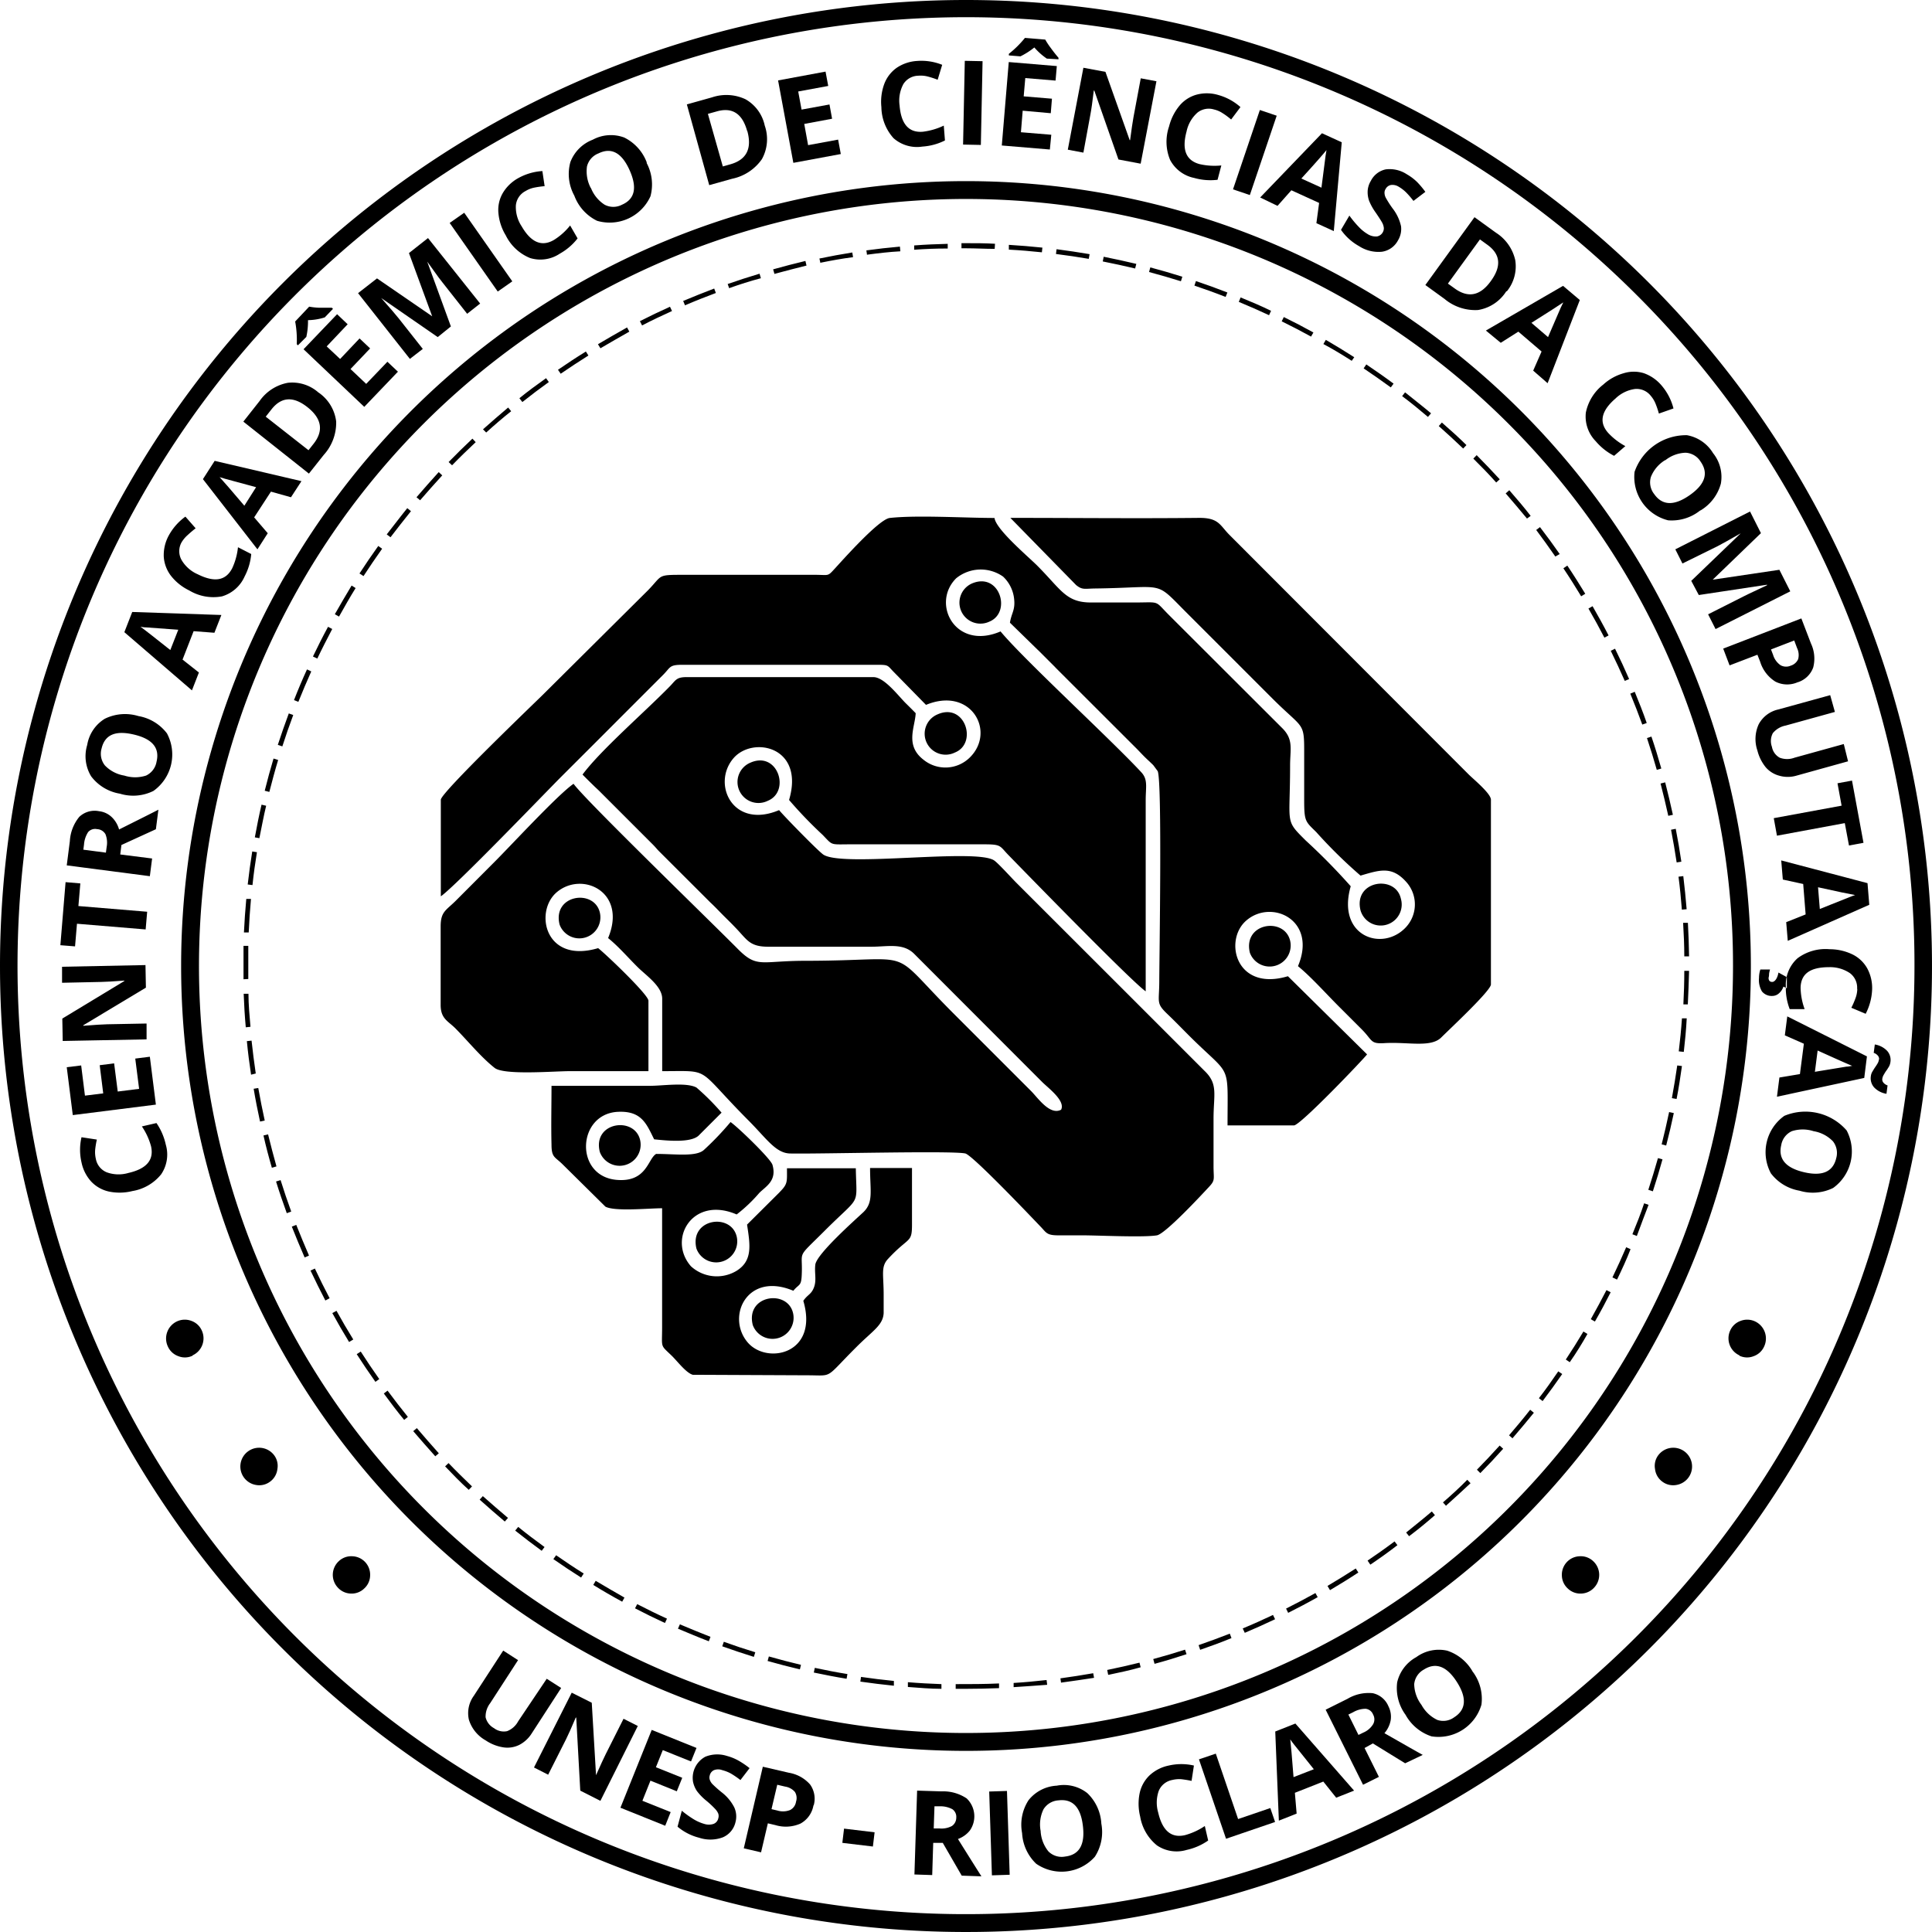 <svg xmlns="http://www.w3.org/2000/svg" viewBox="0 0 230.4 230.4"><defs><style>.a,.b{fill:#000;}.a{fill-rule:evenodd;}</style></defs><path class="a" d="M133.13,74.57c.74.6,1,.43,2.23.41,8.37-.1,7.1-1,10.63,2.57l10.56,10.56c3.78,3.78,3.79,2.65,3.78,6.78,0,1.76,0,3.53,0,5.29,0,2.59.14,2.57,1.43,3.84a57.63,57.63,0,0,0,5.29,5.2c2.32-.68,3.76-1.18,5.5.81a4,4,0,0,1-.11,5.37c-2.78,2.95-8.28,1.07-6.56-4.91a74.34,74.34,0,0,0-5.37-5.46c-2.53-2.52-1.86-1.8-1.86-8.94,0-2,.45-3.12-1-4.52L144.2,78.14c-1.75-1.76-1-1.5-4-1.49h-5.29c-3,0-3.55-1.52-6.41-4.39-1.09-1.09-4.93-4.32-5.1-5.69-3.52,0-9.24-.36-12.49,0-1.29.14-5.6,5-6.52,6s-.67.79-2.34.78l-15.61,0c-3.37,0-2.56,0-4.38,1.86L69.55,87.64c-.78.78-12.18,11.69-12.18,12.53v11.52c1.74-1.2,12.44-12.33,14.2-14.1,2.42-2.42,4.67-4.66,7.08-7.08l5.28-5.28c.84-.86.69-1.15,2.23-1.15h23.28c1.31,0,1.19.07,1.87.78l3.92,4c5.36-2.22,8.36,3.16,5.24,6.26a4.14,4.14,0,0,1-5.54.28c-2.24-1.73-1-3.89-.93-5.55-.45-.46-.78-.79-1.2-1.2-.89-.89-2.55-3.1-3.84-3.1H86.65c-1.23,0-1.28.41-2,1.13-2.93,3-8.24,7.6-10.38,10.49.46.48,1,1,1.45,1.44l.49.46,6.48,6.48c.34.35.39.44.69.75l6.13,6.12c.63.59,1,1,1.56,1.56s.87.85,1.43,1.44c1.43,1.47,1.67,2.3,4,2.28h12.25c1.92,0,3.77-.49,5.11.89l15.23,15.25c.71.71,2.8,2.24,2.25,3.3-1.34.71-2.78-1.43-3.57-2.22l-9.12-9.12c-8.34-8.32-3.94-6.42-17.82-6.42-5.27,0-5.72.91-8-1.37-3.12-3.16-18.34-17.9-19.63-19.74-1.84,1.26-7.42,7.31-9.41,9.3l-4.67,4.68c-1.13,1.12-1.76,1.26-1.77,3v9.39c0,1.65.86,1.9,1.76,2.8,1.48,1.49,3,3.38,4.66,4.7,1.1.91,7.06.4,9,.4h9.36v-8.4c0-.72-5.17-5.64-6-6.27-6.31,1.88-7.62-4.27-5-6.61,3-2.65,8.51-.16,6.19,5.41,1.24,1,2.33,2.28,3.51,3.45,1,1,2.94,2.29,2.94,3.78l0,8.64c6,0,3.9-.55,10.23,5.82,2.24,2.24,3.32,4,5.08,4,3.35.07,19.37-.36,20.85,0,.92.26,8.1,7.82,9,8.76.66.69.7,1,2.08,1,.94,0,1.95,0,2.9,0,1.83,0,7.27.27,8.86,0,1-.18,5.22-4.71,6.22-5.79.74-.79.54-.9.53-2.35,0-1.93,0-3.85,0-5.77,0-2.89.58-4.12-1.07-5.7l-4-4-5.28-5.28L126,110.07c-.6-.6-2.1-2.27-2.63-2.65-2.12-1.5-18.1.85-20.39-.71-.65-.45-4.69-4.59-5.27-5.3-5.54,2.34-8.08-3.16-5.42-6.21,2.32-2.65,8.5-1.36,6.61,5a50.71,50.71,0,0,0,4,4.16c1.19,1.23.88,1.15,3,1.13l16.34,0c2,0,1.78.21,2.81,1.27,1.62,1.66,14.76,15.17,16.38,16.26v-22.8c0-1.57.29-2.44-.52-3.32-3.65-3.94-14-13.43-16.79-16.8-5.39,2.32-8.31-3.32-5.3-6.33a4.63,4.63,0,0,1,5.6-.21A4.26,4.26,0,0,1,125.71,76c.23,1.53-.28,1.84-.47,3.06l3.31,3.23.12.11,1.92,1.92.11.12,9.73,9.72c.56.58.75.8,1.32,1.33l.12.11.25.24s.19.18.23.23.51.69.51.69c.55,1.2.19,22.57.19,25,0,2.62-.43,2.64,1,4,.91.87,1.63,1.62,2.52,2.51,5.13,5.13,4.62,3,4.62,10.74h7.92c.76,0,8.33-7.94,8.72-8.47l-9.44-9.32c-6.2,1.86-7.67-4.25-5-6.61,3-2.66,8.54-.13,6.2,5.41,1.6,1.3,3.51,3.46,5.07,5l2.52,2.52c1.33,1.33,1,1.76,2.69,1.66,2.77-.18,5.55.58,6.81-.68,1-1,5.92-5.58,5.92-6.32V100.17c0-.75-2.13-2.48-2.7-3.06L151.39,68.56c-1.1-1.11-1.24-2-3.53-2-7.51.08-15.05,0-22.57,0Z" transform="translate(-4.8 -4.8)"/><path class="a" d="M83.05,142.41c-1,.56-1.1,3.44-4.77,3.09-5-.49-4.65-7.88.22-8.11,2.82-.13,3.39,1.43,4.31,3.28,1.52.16,4.29.44,5.28-.42l2.76-2.76a28.5,28.5,0,0,0-3-3c-1.21-.64-4-.2-5.56-.2H70.57c0,2.31-.06,4.69,0,7,0,1.55.39,1.45,1.28,2.32L77,148.7c1.13.6,5.15.19,6.76.19v14.17c0,2.56-.26,2.06,1.14,3.41.68.66,1.72,2.06,2.52,2.28l13.62.06c3.24,0,2,.5,5.94-3.42,1.91-1.91,3.12-2.54,3.2-4,0-.64,0-1.51,0-2.18,0-2.43-.36-3.33.52-4.28,2.5-2.7,2.86-1.83,2.86-4.1l0-6.74h-5c0,2.75.42,4.06-.77,5.24-1,.94-5.59,5-5.76,6.28-.12,1,.17,1.81-.15,2.69s-.77.87-1.28,1.63c1.86,6.33-4.28,7.63-6.6,5-2.66-3.05-.13-8.54,5.41-6.2.68-.84.94-.5,1-1.87.15-3.12-.76-1.79,2.81-5.36,4.31-4.3,3.72-2.7,3.64-7.38H98.65c0,1.62.1,1.85-.82,2.79l-.11.12-3.83,3.81c.37,2.43.69,4.3-1.25,5.51a4.56,4.56,0,0,1-5.44-.54c-2.84-3.23.19-8.45,5.45-6.18a18.1,18.1,0,0,0,2.7-2.57c.79-.79,2.12-1.44,1.57-3.35-.22-.74-4.17-4.54-5-5.1a34.93,34.93,0,0,1-3.17,3.32C87.82,142.78,85.34,142.41,83.05,142.41Z" transform="translate(-4.8 -4.8)"/><path class="a" d="M120.67,74.4a2.5,2.5,0,1,0,2.1,4.54C125.5,77.84,124,72.93,120.67,74.4Z" transform="translate(-4.8 -4.8)"/><path class="a" d="M94.27,95.76a2.5,2.5,0,1,0,2.09,4.54C99.11,99.18,97.55,94.29,94.27,95.76Z" transform="translate(-4.8 -4.8)"/><path class="a" d="M116.59,90a2.5,2.5,0,1,0,2.09,4.54C121.43,93.44,119.88,88.52,116.59,90Z" transform="translate(-4.8 -4.8)"/><path class="a" d="M167.05,113.37a2.5,2.5,0,0,0,4.81-1.4C171.22,109.07,166.17,109.8,167.05,113.37Z" transform="translate(-4.8 -4.8)"/><path class="a" d="M87.85,153.69a2.51,2.51,0,0,0,4.81-1.4C92,149.39,87,150.11,87.85,153.69Z" transform="translate(-4.8 -4.8)"/><path class="a" d="M76.33,142.17a2.51,2.51,0,0,0,4.81-1.4C80.49,137.88,75.43,138.59,76.33,142.17Z" transform="translate(-4.8 -4.8)"/><path class="a" d="M153.85,118.41a2.51,2.51,0,0,0,4.81-1.4C158,114.11,153,114.83,153.85,118.41Z" transform="translate(-4.8 -4.8)"/><path class="a" d="M94.57,162.81a2.51,2.51,0,0,0,4.81-1.4C98.73,158.51,93.68,159.23,94.57,162.81Z" transform="translate(-4.8 -4.8)"/><path class="a" d="M71.53,115.05a2.51,2.51,0,0,0,4.81-1.4C75.69,110.76,70.66,111.47,71.53,115.05Z" transform="translate(-4.8 -4.8)"/><path class="b" d="M120,206.2h-1.23v-.56c1.73,0,3.47,0,5.17-.08l0,.56C122.67,206.17,121.33,206.2,120,206.2Zm-2.93,0c-1.32,0-2.65-.12-4-.22l0-.57c1.31.11,2.64.18,4,.23Zm8.61-.13,0-.57c1.31-.08,2.63-.2,3.93-.35l.07.57C128.33,205.81,127,205.93,125.68,206Zm-14.28-.24c-1.32-.13-2.64-.3-4-.49l.08-.56c1.3.19,2.62.35,3.92.48Zm19.94-.32-.08-.56c1.3-.18,2.62-.38,3.91-.61l.1.55C134,205.08,132.65,205.29,131.34,205.46ZM105.76,205c-1.3-.21-2.61-.47-3.91-.74l.12-.56c1.29.28,2.59.53,3.89.74Zm31.19-.49-.11-.56c1.27-.26,2.57-.55,3.85-.87l.14.55C139.54,204,138.23,204.27,137,204.53Zm-36.76-.63c-1.28-.3-2.58-.64-3.85-1l.15-.54c1.27.36,2.56.7,3.83,1Zm42.29-.68-.15-.55c1.27-.34,2.55-.72,3.79-1.12l.18.54C145,202.5,143.76,202.88,142.48,203.22Zm-47.78-.81c-1.26-.39-2.53-.82-3.77-1.26l.19-.54c1.24.45,2.5.87,3.75,1.25Zm53.22-.86-.18-.54c1.23-.42,2.48-.89,3.72-1.37l.2.53C150.43,200.66,149.17,201.12,147.92,201.55Zm-58.59-1c-1.24-.47-2.47-1-3.68-1.5l.23-.52c1.2.52,2.42,1,3.65,1.49Zm63.92-1L153,199c1.21-.5,2.43-1.05,3.61-1.61l.25.51C155.69,198.46,154.47,199,153.25,199.52ZM84.1,198.35c-1.2-.55-2.4-1.14-3.57-1.75l.26-.5c1.16.6,2.36,1.19,3.55,1.73Zm74.32-1.21-.25-.51c1.18-.59,2.35-1.21,3.5-1.85l.27.49C160.79,195.92,159.61,196.54,158.42,197.14ZM79,195.81c-1.16-.63-2.32-1.3-3.45-2l.29-.49c1.13.68,2.28,1.34,3.43,2Zm84.4-1.39-.29-.49c1.12-.66,2.25-1.36,3.37-2.08l.31.48C165.7,193.05,164.55,193.76,163.43,194.42Zm-89.3-1.49c-1.11-.7-2.22-1.44-3.31-2.2l.33-.46c1.08.75,2.18,1.49,3.29,2.18Zm94.11-1.55-.32-.47c1.08-.73,2.17-1.5,3.22-2.29l.34.45C170.42,189.87,169.33,190.64,168.24,191.38Zm-98.81-1.64c-1.07-.78-2.13-1.59-3.16-2.41l.36-.44c1,.82,2.07,1.62,3.14,2.4ZM172.84,188l-.35-.44c1-.81,2.07-1.66,3.06-2.51l.37.44C174.92,186.37,173.88,187.22,172.84,188ZM65,186.25c-1-.84-2-1.72-3-2.61l.38-.42c1,.88,2,1.76,3,2.6Zm112.26-1.86-.38-.42c1-.87,2-1.78,2.9-2.7l.39.41C179.18,182.6,178.2,183.51,177.21,184.39ZM60.7,182.47c-1-.9-1.9-1.84-2.82-2.8l.41-.39c.91.95,1.86,1.88,2.8,2.78Zm120.63-2-.4-.4c.92-.94,1.83-1.9,2.71-2.88l.42.38C183.18,178.56,182.26,179.54,181.33,180.48Zm-124.62-2c-.89-1-1.78-2-2.63-3l.43-.36c.85,1,1.73,2,2.62,3Zm128.48-2.13-.43-.37c.86-1,1.7-2,2.52-3.05l.44.36C186.9,174.28,186.05,175.31,185.19,176.3ZM53,174.13c-.83-1-1.65-2.09-2.43-3.15l.45-.34c.78,1.06,1.6,2.11,2.42,3.13Zm135.77-2.24-.45-.35c.79-1,1.57-2.12,2.31-3.2l.47.32C190.34,169.75,189.56,170.84,188.76,171.89Zm-139.2-2.3c-.76-1.07-1.51-2.18-2.23-3.3l.48-.31c.71,1.11,1.46,2.22,2.21,3.28ZM192,167.25l-.47-.32c.72-1.09,1.43-2.21,2.1-3.34l.48.29C193.48,165,192.77,166.15,192,167.25ZM46.43,164.84c-.7-1.14-1.37-2.3-2-3.45l.5-.27c.63,1.14,1.3,2.29,2,3.42ZM195,162.4l-.49-.28c.64-1.14,1.27-2.31,1.87-3.47l.5.26C196.29,160.08,195.66,161.26,195,162.4Zm-151.4-2.51c-.61-1.18-1.21-2.38-1.77-3.57l.52-.24c.55,1.18,1.15,2.38,1.76,3.54Zm154-2.51-.51-.24c.57-1.18,1.12-2.39,1.64-3.6l.52.23C198.78,155,198.22,156.19,197.65,157.38ZM41.13,154.76c-.53-1.22-1.05-2.46-1.53-3.68l.53-.21c.48,1.22,1,2.45,1.52,3.66ZM200,152.2l-.53-.21c.5-1.22,1-2.46,1.4-3.69l.53.18C200.92,149.73,200.44,151,200,152.2ZM39,149.48c-.45-1.25-.89-2.52-1.28-3.78l.54-.17c.39,1.25.82,2.52,1.27,3.75Zm162.91-2.61-.54-.18c.41-1.24.79-2.52,1.15-3.78l.54.15C202.71,144.33,202.32,145.61,201.91,146.87ZM37.22,144.06c-.37-1.27-.71-2.56-1-3.85l.55-.13c.31,1.28.65,2.56,1,3.82Zm166.28-2.65-.54-.14c.32-1.27.62-2.56.89-3.85l.56.12C204.14,138.83,203.83,140.13,203.5,141.41ZM35.81,138.55c-.28-1.28-.54-2.59-.76-3.91l.55-.09c.23,1.3.49,2.61.77,3.88Zm168.93-2.69-.56-.1c.24-1.28.45-2.6.64-3.9l.56.07C205.19,133.25,205,134.57,204.74,135.86Zm-170-2.9c-.2-1.31-.37-2.64-.5-4l.56-.06c.14,1.31.31,2.63.5,3.92Zm170.83-2.72-.57-.06c.16-1.3.29-2.63.38-3.94l.57,0C205.88,127.6,205.75,128.94,205.6,130.24ZM34.11,127.31c-.12-1.31-.2-2.65-.25-4l.57,0c0,1.31.13,2.64.24,3.94Zm172-2.73-.56,0c.07-1.32.11-2.65.11-4h.57C206.19,121.91,206.15,123.25,206.08,124.58Zm-172.27-3c0-.54,0-1.08,0-1.63,0-.78,0-1.57,0-2.35l.57,0c0,.77,0,1.55,0,2.33,0,.54,0,1.08,0,1.62Zm171.82-2.73c0-1.32-.06-2.65-.14-4l.57,0c.07,1.31.12,2.65.14,4ZM34.46,116l-.57,0c.06-1.32.16-2.66.28-4l.56,0C34.61,113.34,34.52,114.66,34.46,116Zm170.91-2.72c-.1-1.31-.23-2.64-.4-3.93l.57-.07c.16,1.3.29,2.63.4,3.95ZM34.91,110.35l-.57-.07c.15-1.31.33-2.64.54-3.94l.56.09C35.23,107.72,35.05,109,34.91,110.35Zm169.84-2.7c-.2-1.31-.42-2.62-.67-3.9l.56-.11c.25,1.29.48,2.61.67,3.92Zm-169-2.89-.56-.1c.24-1.31.5-2.62.8-3.9l.55.13C36.23,102.16,36,103.46,35.73,104.76Zm168-2.67c-.28-1.28-.59-2.57-.92-3.85l.55-.14c.33,1.28.64,2.58.92,3.87ZM36.92,99.24l-.55-.14c.32-1.28.67-2.57,1.05-3.84l.55.17C37.59,96.68,37.24,98,36.92,99.24Zm165.46-2.63c-.36-1.26-.75-2.54-1.17-3.79l.53-.18c.43,1.26.82,2.54,1.18,3.81ZM38.47,93.81l-.54-.18c.41-1.25.85-2.52,1.31-3.75l.53.19C39.31,91.3,38.87,92.56,38.47,93.81Zm162.18-2.6c-.45-1.24-.93-2.48-1.43-3.69l.53-.22c.5,1.22,1,2.47,1.43,3.72ZM40.38,88.5l-.52-.21c.48-1.23,1-2.46,1.55-3.66l.51.24C41.39,86.06,40.87,87.28,40.38,88.5ZM198.56,86c-.53-1.2-1.09-2.41-1.67-3.59l.51-.25c.59,1.19,1.15,2.4,1.68,3.62ZM42.64,83.34l-.52-.25c.57-1.19,1.17-2.38,1.8-3.54l.5.26C43.8,81,43.2,82.16,42.64,83.34Zm153.49-2.5c-.6-1.16-1.24-2.33-1.9-3.47l.49-.28c.66,1.15,1.31,2.32,1.91,3.49ZM45.23,78.33l-.5-.28c.65-1.15,1.33-2.3,2-3.42l.48.3C46.54,76,45.87,77.19,45.23,78.33Zm148.13-2.42c-.67-1.11-1.38-2.24-2.12-3.34l.47-.32c.75,1.11,1.46,2.25,2.14,3.36ZM48.15,73.5l-.48-.31c.72-1.1,1.47-2.21,2.24-3.28l.46.33C49.61,71.31,48.86,72.41,48.15,73.5Zm142.13-2.33C189.54,70.1,188.75,69,188,68l.45-.34c.81,1.05,1.6,2.13,2.35,3.21ZM51.37,68.87l-.45-.34c.79-1,1.62-2.11,2.45-3.13l.44.36C53,66.78,52.16,67.82,51.37,68.87ZM186.9,66.64c-.82-1-1.68-2-2.54-3l.43-.38c.87,1,1.73,2,2.55,3.06Zm-132-2.18-.43-.36c.85-1,1.75-2,2.65-3l.42.39C56.64,62.48,55.75,63.47,54.9,64.46Zm128.33-2.12c-.89-1-1.8-1.93-2.73-2.85l.4-.41c.93.94,1.86,1.91,2.75,2.88ZM58.71,60.29l-.41-.39c.93-.95,1.88-1.89,2.84-2.79l.39.42C60.58,58.42,59.62,59.35,58.71,60.29Zm120.58-2c-.95-.91-1.93-1.81-2.91-2.68l.37-.42c1,.87,2,1.77,2.93,2.69ZM62.78,56.38,62.4,56c1-.89,2-1.76,3-2.6l.36.44C64.76,54.63,63.75,55.5,62.78,56.38Zm112.31-1.86c-1-.85-2-1.68-3.08-2.48l.35-.45c1,.81,2.08,1.64,3.1,2.5Zm-108-1.78-.35-.45c1-.82,2.1-1.62,3.18-2.39l.33.46C69.19,51.12,68.13,51.92,67.1,52.74ZM170.66,51c-1.06-.77-2.15-1.54-3.24-2.27l.32-.47c1.09.74,2.19,1.5,3.25,2.29Zm-99-1.64-.32-.46c1.09-.75,2.21-1.49,3.33-2.18l.3.48C73.84,47.91,72.73,48.64,71.65,49.38ZM166,47.83c-1.11-.71-2.24-1.4-3.38-2l.29-.5c1.14.66,2.28,1.36,3.39,2.07Zm-89.6-1.5-.29-.48c1.13-.68,2.3-1.33,3.47-2l.27.5C78.7,45,77.54,45.67,76.41,46.33Zm84.75-1.39c-1.14-.63-2.32-1.24-3.5-1.82l.25-.51c1.19.58,2.38,1.2,3.53,1.84ZM81.37,43.61l-.26-.51c1.18-.6,2.39-1.18,3.59-1.72l.24.51C83.74,42.43,82.54,43,81.37,43.61Zm74.77-1.22c-1.19-.56-2.4-1.09-3.61-1.59l.22-.53c1.21.5,2.43,1,3.63,1.6ZM86.49,41.21l-.22-.52c1.22-.52,2.46-1,3.7-1.48l.2.53C88.94,40.2,87.7,40.69,86.49,41.21Zm64.47-1c-1.22-.48-2.47-.93-3.72-1.35l.18-.54c1.26.42,2.52.88,3.75,1.36Zm-59.19-1-.19-.54c1.26-.44,2.53-.85,3.8-1.23l.16.54C94.28,38.31,93,38.72,91.77,39.16Zm53.86-.87c-1.25-.39-2.53-.76-3.8-1.1l.15-.55c1.27.34,2.56.71,3.82,1.11Zm-48.46-.83L97,36.92c1.27-.36,2.57-.69,3.85-1l.13.55C99.72,36.79,98.43,37.11,97.17,37.46Zm43-.69c-1.27-.3-2.57-.59-3.86-.84l.11-.56c1.3.26,2.6.54,3.89.85Zm-37.53-.64-.12-.55c1.3-.27,2.61-.51,3.92-.72l.09.56C105.25,35.63,103.94,35.87,102.66,36.13Zm32-.51c-1.29-.22-2.6-.42-3.91-.58l.07-.57c1.32.17,2.64.37,3.94.59Zm-26.44-.45-.08-.56c1.31-.18,2.64-.33,4-.45l.05.56C110.84,34.84,109.52,35,108.22,35.17Zm20.85-.33c-1.31-.14-2.63-.25-3.94-.32l0-.57c1.32.08,2.66.19,4,.33Zm-15.23-.26,0-.56c1.31-.1,2.65-.16,4-.19l0,.56C116.47,34.43,115.14,34.49,113.84,34.58Zm9.6-.15c-1.14,0-2.29-.07-3.44-.07h-.52V33.8H120c1.15,0,2.32,0,3.46.07Z" transform="translate(-4.8 -4.8)"/><path class="a" d="M120,26.4A93.6,93.6,0,1,1,26.4,120,93.6,93.6,0,0,1,120,26.4Zm64.68,28.92A91.47,91.47,0,1,0,211.47,120,91.15,91.15,0,0,0,184.68,55.32Z" transform="translate(-4.8 -4.8)"/><path class="a" d="M120,4.8A115.2,115.2,0,1,1,4.8,120,115.2,115.2,0,0,1,120,4.8ZM200,40a113.11,113.11,0,1,0,33.11,80A112.75,112.75,0,0,0,200,40Z" transform="translate(-4.8 -4.8)"/><path class="a" d="M16.23,143a2.15,2.15,0,0,0,1.29,1.6,4.13,4.13,0,0,0,2.59.08q3.26-.74,2.7-3.19a7.89,7.89,0,0,0-1.09-2.36l1.74-.4a7.31,7.31,0,0,1,1.11,2.57,4.19,4.19,0,0,1-.55,3.54,5.56,5.56,0,0,1-3.44,2,6.26,6.26,0,0,1-2.78.06,4.11,4.11,0,0,1-2.12-1.19,4.84,4.84,0,0,1-1.16-2.29,6.62,6.62,0,0,1,0-3l1.83.28a10,10,0,0,0-.2,1.2A3.53,3.53,0,0,0,16.23,143Z" transform="translate(-4.8 -4.8)"/><polygon class="a" points="17.87 126.02 18.59 131.73 8.68 132.98 7.96 127.27 9.68 127.06 10.13 130.66 12.31 130.39 11.89 127.03 13.61 126.81 14.04 130.17 16.59 129.85 16.13 126.24 17.87 126.02"/><path class="a" d="M22.15,119.89l.05,2.69-7.47,4.49v.06q2-.16,2.85-.18l4.7-.09,0,1.89-10,.19-.05-2.67,7.4-4.48v-.05c-1.3.1-2.22.15-2.76.16L12.2,122l0-1.91Z" transform="translate(-4.8 -4.8)"/><polygon class="a" points="17.55 108.73 17.37 110.84 9.18 110.16 8.95 112.86 7.2 112.72 7.82 105.2 9.58 105.35 9.35 108.05 17.55 108.73"/><path class="a" d="M17.43,106.48l.09-.68a2.74,2.74,0,0,0-.14-1.51,1.2,1.2,0,0,0-1-.61,1.1,1.1,0,0,0-1.07.35,3.14,3.14,0,0,0-.49,1.47l-.08.63,2.68.35Zm1.71.22,3.8.48-.27,2.11L12.76,108l.37-2.89a5,5,0,0,1,1.12-2.89,2.65,2.65,0,0,1,2.36-.68,2.6,2.6,0,0,1,1.49.68,3.24,3.24,0,0,1,.9,1.5c2.42-1.21,4-2,4.69-2.36l-.3,2.33-4.11,1.88Z" transform="translate(-4.8 -4.8)"/><path class="a" d="M21.28,90.19a5.44,5.44,0,0,1,3.43,2.07,5.33,5.33,0,0,1-1.61,6.86,5.4,5.4,0,0,1-4,.33,5.39,5.39,0,0,1-3.43-2.07,4.62,4.62,0,0,1-.47-3.74,4.53,4.53,0,0,1,2.09-3.12,5.46,5.46,0,0,1,4-.33Zm-1.66,7.1a4.24,4.24,0,0,0,2.6,0,2.24,2.24,0,0,0,1.25-1.66q.59-2.46-2.7-3.23c-2.19-.52-3.47,0-3.86,1.68a2.23,2.23,0,0,0,.4,2A4.11,4.11,0,0,0,19.62,97.29Z" transform="translate(-4.8 -4.8)"/><path class="a" d="M30.37,80.26l-2.48-.19-1.32,3.39L28.52,85l-.83,2.13-8.06-6.94.94-2.41,10.63.36-.83,2.12Zm-4.31-.36-3.82-.28c-.3,0-.53-.05-.69-.08.49.35,1.67,1.28,3.56,2.78Z" transform="translate(-4.8 -4.8)"/><path class="a" d="M26.44,69.5a2.15,2.15,0,0,0,0,2.06,4.14,4.14,0,0,0,1.93,1.72c2,1,3.35.78,4.12-.71a7.9,7.9,0,0,0,.69-2.51l1.58.81a7.07,7.07,0,0,1-.79,2.68,4.26,4.26,0,0,1-2.7,2.37,5.59,5.59,0,0,1-3.91-.71,6.18,6.18,0,0,1-2.17-1.74,4.19,4.19,0,0,1-.86-2.27,4.86,4.86,0,0,1,.58-2.51,6.79,6.79,0,0,1,2-2.28l1.22,1.39c-.33.26-.64.52-.93.79A3.67,3.67,0,0,0,26.44,69.5Z" transform="translate(-4.8 -4.8)"/><path class="a" d="M39.5,64.1l-2.39-.67-2,3.07,1.62,1.89-1.23,1.92L29,61.94l1.4-2.18,10.35,2.42L39.5,64.1Zm-4.16-1.2-3.69-1-.66-.2c.41.44,1.4,1.58,2.95,3.41Z" transform="translate(-4.8 -4.8)"/><path class="a" d="M42.8,51.62a4.91,4.91,0,0,1,2.09,3.44,5.71,5.71,0,0,1-1.49,4l-1.76,2.22-7.82-6.2,1.94-2.46a5.28,5.28,0,0,1,3.37-2.17,4.72,4.72,0,0,1,3.67,1.18Zm-1.32,1.75q-2.52-2-4.29.23l-.7.89,5.1,4,.56-.71C43.42,56.21,43.19,54.73,41.48,53.37Z" transform="translate(-4.8 -4.8)"/><path class="a" d="M52.24,49.14l-4,4.18L41,46.45,45,42.27l1.26,1.2-2.5,2.64,1.6,1.5,2.32-2.45,1.26,1.19L46.6,48.81l1.87,1.77L51,47.94l1.27,1.2Zm-8.71-6.49a6.92,6.92,0,0,1-2,.33,8.59,8.59,0,0,1-.2,2l-1,1-.14-.13A12,12,0,0,0,40,43.14l1.67-1.77a8.37,8.37,0,0,0,1.21.13c.54,0,1,0,1.49,0l.14.13Z" transform="translate(-4.8 -4.8)"/><path class="a" d="M57,45l-6.74-4.66,0,0c1.06,1.2,1.75,2,2.08,2.42l2.88,3.65L53.68,47.6,47.5,39.76,49.76,38l6.58,4.52,0,0-2.77-7.54,2.27-1.79L62.06,41l-1.55,1.22L57.58,38.5c-.13-.18-.29-.38-.47-.61S56.48,37,55.75,36l0,0,2.82,7.73Z" transform="translate(-4.8 -4.8)"/><rect class="b" x="61.1" y="29.88" width="2.12" height="9.99" transform="translate(-13.56 37.18) rotate(-35.02)"/><path class="a" d="M67.48,27.58a2.15,2.15,0,0,0-1.16,1.71,4.16,4.16,0,0,0,.69,2.5c1.11,1.92,2.39,2.47,3.84,1.63a7.57,7.57,0,0,0,1.94-1.73l.89,1.54a7,7,0,0,1-2.12,1.82,4.17,4.17,0,0,1-3.55.52,5.57,5.57,0,0,1-2.9-2.71,6.13,6.13,0,0,1-.87-2.64,4,4,0,0,1,.51-2.38,4.88,4.88,0,0,1,1.84-1.79,6.78,6.78,0,0,1,2.89-.85L69.75,27a11.37,11.37,0,0,0-1.21.17A3.18,3.18,0,0,0,67.48,27.58Z" transform="translate(-4.8 -4.8)"/><path class="a" d="M81.9,24.21a5.44,5.44,0,0,1,.47,4A5.34,5.34,0,0,1,76,31.13a5.44,5.44,0,0,1-2.71-3,5.35,5.35,0,0,1-.47-4,4.6,4.6,0,0,1,2.67-2.67,4.55,4.55,0,0,1,3.75-.26,5.44,5.44,0,0,1,2.7,3Zm-6.63,3a4.17,4.17,0,0,0,1.63,2,2.22,2.22,0,0,0,2.08,0q2.3-1,.9-4.12t-3.7-2a2.24,2.24,0,0,0-1.38,1.56A4.24,4.24,0,0,0,75.27,27.25Z" transform="translate(-4.8 -4.8)"/><path class="a" d="M96,19.78a4.92,4.92,0,0,1-.34,4,5.74,5.74,0,0,1-3.56,2.34l-2.72.76-2.67-9.63,3-.84a5.36,5.36,0,0,1,4,.23A4.74,4.74,0,0,1,96,19.78Zm-2.1.64q-.86-3.11-3.6-2.34l-1.08.3L91,24.65l.88-.25Q94.79,23.59,93.92,20.42Z" transform="translate(-4.8 -4.8)"/><polygon class="a" points="100.27 18.37 94.61 19.42 92.79 9.59 98.45 8.54 98.77 10.25 95.19 10.91 95.59 13.07 98.92 12.46 99.23 14.16 95.91 14.78 96.37 17.31 99.95 16.65 100.27 18.37"/><path class="a" d="M114.3,13.83a2.15,2.15,0,0,0-1.77,1,4.16,4.16,0,0,0-.45,2.55c.18,2.22,1.1,3.27,2.77,3.13a8.05,8.05,0,0,0,2.5-.73l.14,1.77a7,7,0,0,1-2.69.73,4.22,4.22,0,0,1-3.44-1,5.64,5.64,0,0,1-1.45-3.7,6.15,6.15,0,0,1,.34-2.76,4.14,4.14,0,0,1,1.48-1.93,4.85,4.85,0,0,1,2.43-.82,6.65,6.65,0,0,1,3,.46l-.54,1.78a10.46,10.46,0,0,0-1.16-.38A3.38,3.38,0,0,0,114.3,13.83Z" transform="translate(-4.8 -4.8)"/><rect class="b" x="115.83" y="16.01" width="9.99" height="2.12" transform="translate(96.48 132.72) rotate(-88.83)"/><path class="a" d="M130,22.63l-5.73-.48.83-9.95,5.73.48-.15,1.73-3.61-.3-.19,2.18,3.37.28-.14,1.73L126.76,18l-.21,2.57,3.62.3L130,22.63Zm-.36-10.84a7.62,7.62,0,0,1-1.49-1.33,8.9,8.9,0,0,1-1.66,1.06l-1.38-.11v-.19a12.15,12.15,0,0,0,1.92-1.9l2.42.2a8.47,8.47,0,0,0,.66,1c.31.43.62.82.92,1.17l0,.18Z" transform="translate(-4.8 -4.8)"/><path class="a" d="M140.83,24.32l-2.65-.5L135.3,15.6h-.06c-.16,1.33-.29,2.27-.4,2.83L134,23l-1.86-.35L134,12.88l2.63.49,2.89,8.14h.05c.17-1.28.3-2.19.4-2.72l.87-4.65,1.87.35Z" transform="translate(-4.8 -4.8)"/><path class="a" d="M149.59,17.86a2.16,2.16,0,0,0-2,.38,4.15,4.15,0,0,0-1.29,2.25c-.58,2.15-.07,3.44,1.55,3.88a7.94,7.94,0,0,0,2.6.16L150,26.24a7.1,7.1,0,0,1-2.79-.22,4.19,4.19,0,0,1-2.87-2.15,5.63,5.63,0,0,1-.12-4,6.23,6.23,0,0,1,1.26-2.49,4.06,4.06,0,0,1,2.05-1.3,4.76,4.76,0,0,1,2.56.05,6.62,6.62,0,0,1,2.64,1.44l-1.11,1.48c-.31-.26-.63-.51-1-.74A3.11,3.11,0,0,0,149.59,17.86Z" transform="translate(-4.8 -4.8)"/><rect class="b" x="149.46" y="21.93" width="9.99" height="2.12" transform="translate(78.35 157.12) rotate(-71.3)"/><path class="a" d="M161.78,31.46l.33-2.46-3.31-1.51-1.65,1.86-2.07-1,7.37-7.66,2.36,1.08-.95,10.59-2.08-.95Zm.61-4.28c.29-2.24.45-3.51.49-3.8s.08-.52.11-.68c-.37.46-1.36,1.6-3,3.39Z" transform="translate(-4.8 -4.8)"/><path class="a" d="M171.52,33.46a2.58,2.58,0,0,1-1.91,1.36,4.25,4.25,0,0,1-2.74-.67,6.45,6.45,0,0,1-2.15-1.94l1-1.7a12,12,0,0,0,1.17,1.4,4.75,4.75,0,0,0,1,.8A1.82,1.82,0,0,0,169,33a1,1,0,0,0,.83-1,1.72,1.72,0,0,0-.19-.63c-.12-.22-.38-.63-.79-1.23a6.67,6.67,0,0,1-.78-1.4,3.11,3.11,0,0,1-.17-1.17,2.62,2.62,0,0,1,.38-1.2A2.58,2.58,0,0,1,170.05,25a3.73,3.73,0,0,1,2.53.59,6.07,6.07,0,0,1,1.2.9,10.34,10.34,0,0,1,1,1.19l-1.42,1.08a10.1,10.1,0,0,0-.91-1.05,4.44,4.44,0,0,0-.83-.63,1.4,1.4,0,0,0-.94-.22.91.91,0,0,0-.64.48.79.79,0,0,0-.13.48,1.31,1.31,0,0,0,.15.56,12.42,12.42,0,0,0,.82,1.28,5.32,5.32,0,0,1,1,2.12A2.62,2.62,0,0,1,171.52,33.46Z" transform="translate(-4.8 -4.8)"/><path class="a" d="M184.43,39.54a4.92,4.92,0,0,1-3.36,2.23,5.7,5.7,0,0,1-4-1.32l-2.29-1.66,5.86-8.09,2.54,1.84a5.24,5.24,0,0,1,2.32,3.28,4.72,4.72,0,0,1-1,3.72Zm-1.82-1.25c1.26-1.74,1.13-3.16-.41-4.28l-.91-.66-3.82,5.27.74.53Q180.69,41,182.61,38.29Z" transform="translate(-4.8 -4.8)"/><path class="a" d="M187.64,49l1-2.28-2.77-2.37-2.1,1.33L182,44.22l9.2-5.33,2,1.69-3.84,9.92L187.64,49Zm1.77-4,1.52-3.52c.12-.26.22-.47.3-.62-.5.34-1.76,1.16-3.8,2.44Z" transform="translate(-4.8 -4.8)"/><path class="a" d="M201.66,52a2.14,2.14,0,0,0-1.89-.81,4.16,4.16,0,0,0-2.32,1.14c-1.68,1.45-2,2.81-.88,4.08A7.82,7.82,0,0,0,198.63,58l-1.34,1.16a7.13,7.13,0,0,1-2.19-1.74A4.21,4.21,0,0,1,193.92,54,5.64,5.64,0,0,1,196,50.66a6,6,0,0,1,2.43-1.35,4.07,4.07,0,0,1,2.42,0A4.92,4.92,0,0,1,203,50.83a6.75,6.75,0,0,1,1.37,2.68l-1.74.61a10.52,10.52,0,0,0-.39-1.16A3.33,3.33,0,0,0,201.66,52Z" transform="translate(-4.8 -4.8)"/><path class="a" d="M207.56,65.67a5.42,5.42,0,0,1-3.83,1.18,5.33,5.33,0,0,1-4-5.78,6.5,6.5,0,0,1,6.25-4.37,4.57,4.57,0,0,1,3.11,2.14,4.52,4.52,0,0,1,.93,3.64,5.37,5.37,0,0,1-2.42,3.19Zm-4.18-6a4.13,4.13,0,0,0-1.7,2,2.24,2.24,0,0,0,.39,2.05q1.45,2.07,4.22.14t1.32-4a2.23,2.23,0,0,0-1.8-1.07A4.1,4.1,0,0,0,203.38,59.7Z" transform="translate(-4.8 -4.8)"/><path class="a" d="M206.49,74.07l5.91-5.68,0,0c-1.38.79-2.31,1.31-2.78,1.55L205.44,72l-.85-1.69,8.91-4.51,1.3,2.58-5.75,5.55,0,0L217,72.75l1.3,2.57-8.91,4.5-.89-1.76,4.22-2.13.69-.34,2.12-1,0-.06-8.14,1.23Z" transform="translate(-4.8 -4.8)"/><path class="a" d="M216,82.25l.25.65a2.29,2.29,0,0,0,.89,1.23,1.36,1.36,0,0,0,1.22.05,1.41,1.41,0,0,0,.88-.78,1.9,1.9,0,0,0-.13-1.31l-.34-.91L216,82.25Zm3.2,3.9a3.1,3.1,0,0,1-2.67-.06,4.27,4.27,0,0,1-1.82-2.37l-.33-.84-3.32,1.27-.76-2,9.32-3.6,1.15,3a4.21,4.21,0,0,1,.26,2.86A2.87,2.87,0,0,1,219.23,86.15Z" transform="translate(-4.8 -4.8)"/><path class="a" d="M225.19,95.59,219,97.31a3.69,3.69,0,0,1-2,0,3.23,3.23,0,0,1-1.62-1,5.15,5.15,0,0,1-1-2,4.23,4.23,0,0,1,.16-3.15,3.51,3.51,0,0,1,2.32-1.75l6.2-1.71.56,2-5.89,1.63a2.6,2.6,0,0,0-1.51.9,2,2,0,0,0-.11,1.63,1.85,1.85,0,0,0,.93,1.3,2.5,2.5,0,0,0,1.76,0l5.88-1.63Z" transform="translate(-4.8 -4.8)"/><polygon class="a" points="211.91 99.66 211.53 97.57 219.62 96.08 219.13 93.41 220.86 93.09 222.23 100.51 220.5 100.83 220 98.16 211.91 99.66"/><path class="a" d="M217.82,114.77l2.31-.92-.29-3.63-2.43-.53-.19-2.28,10.29,2.71.21,2.58L218,117l-.19-2.27Zm4-1.57,3.56-1.42c.27-.11.49-.19.65-.24-.59-.1-2.07-.41-4.42-.93Z" transform="translate(-4.8 -4.8)"/><path class="a" d="M226.27,122.72a2.16,2.16,0,0,0-.86-1.87,4.23,4.23,0,0,0-2.49-.71c-2.22,0-3.35.77-3.39,2.44a7.8,7.8,0,0,0,.48,2.56l-1.78,0a6.94,6.94,0,0,1-.46-2.75,4.22,4.22,0,0,1,1.39-3.31A5.58,5.58,0,0,1,223,118a6.26,6.26,0,0,1,2.72.62,4.06,4.06,0,0,1,1.76,1.67,4.92,4.92,0,0,1,.58,2.5,6.87,6.87,0,0,1-.77,2.91l-1.71-.72a10,10,0,0,0,.49-1.12,3.37,3.37,0,0,0,.22-1.11Zm-10.09.85a1.49,1.49,0,0,1-1.26-.54,2.66,2.66,0,0,1-.35-1.61,3.21,3.21,0,0,1,.16-1l1.15,0a4.45,4.45,0,0,0-.11.5q0,.3-.06.48c0,.32.13.49.42.5s.63-.37.76-1.12l1,.55,0,1.32-.41-.19a1.79,1.79,0,0,1-.52.79A1.19,1.19,0,0,1,216.18,123.57Z" transform="translate(-4.8 -4.8)"/><path class="a" d="M217,133.3l2.45-.41.47-3.62-2.27-1,.29-2.26,9.5,4.77-.32,2.57-10.41,2.24.29-2.27Zm4.28-.69L225,132c.29,0,.52-.08.69-.09-.56-.22-1.94-.84-4.13-1.83l-.33,2.58Zm7.61-1.47a.62.62,0,0,0-.13-.43,1.07,1.07,0,0,0-.51-.35l.13-1a2.59,2.59,0,0,1,1.47.76,1.62,1.62,0,0,1,.39,1.35,1.5,1.5,0,0,1-.18.54c-.1.16-.2.33-.32.49s-.21.33-.3.48a1.32,1.32,0,0,0-.17.48.59.59,0,0,0,.12.43,1.07,1.07,0,0,0,.51.35l-.13,1a2.59,2.59,0,0,1-1.47-.76,1.63,1.63,0,0,1-.39-1.35,1.29,1.29,0,0,1,.18-.53c.1-.17.2-.34.31-.5s.22-.32.31-.48A1.18,1.18,0,0,0,228.87,131.14Z" transform="translate(-4.8 -4.8)"/><path class="a" d="M219.42,146.8a5.44,5.44,0,0,1-3.43-2.07,5.32,5.32,0,0,1,1.6-6.86,6.52,6.52,0,0,1,7.43,1.74,5.36,5.36,0,0,1-1.61,6.86,5.48,5.48,0,0,1-4,.33Zm1.66-7.1a4.23,4.23,0,0,0-2.6,0,2.23,2.23,0,0,0-1.26,1.66q-.57,2.46,2.71,3.23t3.85-1.68a2.25,2.25,0,0,0-.39-2A4.14,4.14,0,0,0,221.08,139.7Z" transform="translate(-4.8 -4.8)"/><path class="a" d="M71.72,206.1l-3.52,5.43a3.82,3.82,0,0,1-1.48,1.36,3.19,3.19,0,0,1-1.89.29,5.19,5.19,0,0,1-2.11-.83,4.28,4.28,0,0,1-2-2.46,3.51,3.51,0,0,1,.58-2.85l3.51-5.4,1.77,1.14-3.33,5.14a2.61,2.61,0,0,0-.54,1.67,2,2,0,0,0,1,1.3,1.92,1.92,0,0,0,1.56.36,2.53,2.53,0,0,0,1.32-1.17L70,205Z" transform="translate(-4.8 -4.8)"/><path class="a" d="M76.4,219.56,74,218.34l-.48-8.71-.06,0q-.78,1.84-1.17,2.61l-2.12,4.2-1.69-.86,4.5-8.92,2.39,1.2.51,8.64,0,0c.52-1.19.91-2,1.15-2.5l2.13-4.23,1.7.86Z" transform="translate(-4.8 -4.8)"/><polygon class="a" points="79.33 217.73 73.99 215.58 77.72 206.3 83.06 208.45 82.41 210.06 79.04 208.71 78.22 210.75 81.36 212.01 80.71 213.62 77.57 212.35 76.61 214.75 79.98 216.1 79.33 217.73"/><path class="a" d="M92.51,222.1A2.59,2.59,0,0,1,91,223.91a4.25,4.25,0,0,1-2.82.05,6.44,6.44,0,0,1-2.58-1.32l.51-1.9a12,12,0,0,0,1.49,1.06,5.13,5.13,0,0,0,1.19.51,1.8,1.8,0,0,0,1.1,0,.91.91,0,0,0,.57-.67.94.94,0,0,0,0-.55,1.85,1.85,0,0,0-.36-.55,11.23,11.23,0,0,0-1.07-1,6.47,6.47,0,0,1-1.12-1.15,3.17,3.17,0,0,1-.46-1.09,2.86,2.86,0,0,1,1.46-3,3.78,3.78,0,0,1,2.6-.09,5.89,5.89,0,0,1,1.39.57,10.21,10.21,0,0,1,1.29.88l-1.09,1.42a10.52,10.52,0,0,0-1.16-.79,4.4,4.4,0,0,0-1-.39,1.4,1.4,0,0,0-1,0,.92.92,0,0,0-.5.63.85.85,0,0,0,0,.5,1.46,1.46,0,0,0,.29.5,13.68,13.68,0,0,0,1.12,1,5.35,5.35,0,0,1,1.51,1.8A2.61,2.61,0,0,1,92.51,222.1Z" transform="translate(-4.8 -4.8)"/><path class="a" d="M96.81,220.55l.68.16a2.31,2.31,0,0,0,1.52-.05,1.32,1.32,0,0,0,.72-1,1.38,1.38,0,0,0-.14-1.17,1.92,1.92,0,0,0-1.16-.63l-.94-.22-.68,2.89Zm5-.46a3.06,3.06,0,0,1-1.55,2.18,4.32,4.32,0,0,1-3,.18l-.89-.21-.81,3.46-2.06-.48,2.27-9.73,3.11.72a4.31,4.31,0,0,1,2.52,1.39A2.9,2.9,0,0,1,101.84,220.09Z" transform="translate(-4.8 -4.8)"/><rect class="b" x="106.33" y="222.11" width="1.71" height="3.67" transform="translate(-132.74 298.89) rotate(-83.16)"/><path class="a" d="M116.15,222.85l.68,0a2.62,2.62,0,0,0,1.49-.29,1.2,1.2,0,0,0,.52-1,1.11,1.11,0,0,0-.46-1,3,3,0,0,0-1.5-.35l-.64,0-.09,2.7Zm-.06,1.72-.12,3.84-2.12-.07.32-10,2.91.09a5,5,0,0,1,3,.84,2.95,2.95,0,0,1,.37,3.84,3.22,3.22,0,0,1-1.41,1c1.43,2.29,2.37,3.78,2.8,4.45l-2.35-.08-2.26-3.91Z" transform="translate(-4.8 -4.8)"/><rect class="b" x="122.93" y="218.41" width="2.12" height="10" transform="translate(-11.95 -0.68) rotate(-1.85)"/><path class="a" d="M136.14,222.28a5.41,5.41,0,0,1-.77,3.94,5.31,5.31,0,0,1-7,.84,5.44,5.44,0,0,1-1.68-3.65,5.36,5.36,0,0,1,.77-3.93,4.6,4.6,0,0,1,3.36-1.73,4.51,4.51,0,0,1,3.65.89,5.43,5.43,0,0,1,1.67,3.64Zm-7.24.87a4.2,4.2,0,0,0,.93,2.44,2.23,2.23,0,0,0,2,.61q2.52-.3,2.11-3.65c-.26-2.24-1.23-3.25-2.9-3.05a2.26,2.26,0,0,0-1.8,1.07A4.17,4.17,0,0,0,128.9,223.15Z" transform="translate(-4.8 -4.8)"/><path class="a" d="M144.6,217.07a2.17,2.17,0,0,0-1.61,1.29,4.21,4.21,0,0,0-.07,2.59q.75,3.26,3.19,2.7a7.93,7.93,0,0,0,2.37-1.09l.4,1.73a7.1,7.1,0,0,1-2.56,1.12,4.17,4.17,0,0,1-3.55-.54,5.62,5.62,0,0,1-2-3.44,6.3,6.3,0,0,1-.06-2.79,4.13,4.13,0,0,1,1.18-2.12,4.76,4.76,0,0,1,2.29-1.17,6.66,6.66,0,0,1,3,0l-.28,1.83c-.41-.09-.81-.15-1.21-.2A3.46,3.46,0,0,0,144.6,217.07Z" transform="translate(-4.8 -4.8)"/><polygon class="a" points="146.21 219.28 142.98 209.81 144.99 209.13 147.65 216.93 151.49 215.62 152.06 217.28 146.21 219.28"/><path class="a" d="M164.16,219.2l-1.55-1.94-3.39,1.34.21,2.48-2.12.84-.43-10.63,2.4-.95,7,8-2.12.84Zm-2.68-3.41-2.4-3c-.18-.23-.32-.42-.41-.56q.11.9.39,4.5Z" transform="translate(-4.8 -4.8)"/><path class="a" d="M166.76,211.72l.62-.3a2.52,2.52,0,0,0,1.17-1,1.18,1.18,0,0,0,0-1.15,1.08,1.08,0,0,0-.89-.69,3,3,0,0,0-1.49.41l-.57.28,1.2,2.42Zm.77,1.54,1.71,3.44-1.89.94-4.46-8.95,2.61-1.3a4.92,4.92,0,0,1,3-.67,2.62,2.62,0,0,1,1.88,1.57,2.74,2.74,0,0,1,.27,1.63,3.26,3.26,0,0,1-.75,1.57c2.35,1.34,3.87,2.21,4.57,2.59l-2.1,1-3.85-2.37Z" transform="translate(-4.8 -4.8)"/><path class="a" d="M180.47,204.21a5.39,5.39,0,0,1,1,3.88,5.34,5.34,0,0,1-5.95,3.78,5.49,5.49,0,0,1-3.1-2.57,5.4,5.4,0,0,1-1-3.88,4.61,4.61,0,0,1,2.28-3,4.55,4.55,0,0,1,3.68-.77,5.43,5.43,0,0,1,3.08,2.57Zm-6.15,3.91a4.21,4.21,0,0,0,1.89,1.79,2.19,2.19,0,0,0,2-.31c1.43-.9,1.54-2.31.34-4.2s-2.52-2.4-3.94-1.5a2.23,2.23,0,0,0-1.16,1.74A4.22,4.22,0,0,0,174.32,208.12Z" transform="translate(-4.8 -4.8)"/><path class="a" d="M191.77,194.24a2.14,2.14,0,0,0,1.59.6,2.17,2.17,0,0,0,1.55-.71,2.22,2.22,0,0,0-.1-3.14,2.15,2.15,0,0,0-1.6-.6,2.2,2.2,0,0,0-2.15,2.3A2.15,2.15,0,0,0,191.77,194.24Z" transform="translate(-4.8 -4.8)"/><path class="a" d="M203.05,181.5a2.14,2.14,0,0,0,1.66.39,2.23,2.23,0,0,0,1.85-2.55,2.24,2.24,0,0,0-4-1,2.11,2.11,0,0,0-.39,1.65A2.15,2.15,0,0,0,203.05,181.5Z" transform="translate(-4.8 -4.8)"/><path class="a" d="M212.23,166.47a2.1,2.1,0,0,0,1.7.06,2.15,2.15,0,0,0,1.25-1.15,2.25,2.25,0,0,0-1.09-3,2.21,2.21,0,0,0-1.71-.06,2.14,2.14,0,0,0-1.25,1.16,2.23,2.23,0,0,0,1.1,2.95Z" transform="translate(-4.8 -4.8)"/><path class="a" d="M48.23,194.24a2.14,2.14,0,0,1-1.59.6,2.17,2.17,0,0,1-1.55-.71,2.22,2.22,0,0,1,.1-3.14,2.15,2.15,0,0,1,1.6-.6,2.2,2.2,0,0,1,2.15,2.3A2.15,2.15,0,0,1,48.23,194.24Z" transform="translate(-4.8 -4.8)"/><path class="a" d="M37,181.5a2.14,2.14,0,0,1-1.66.39,2.23,2.23,0,0,1-1.85-2.55,2.24,2.24,0,0,1,4-1,2.11,2.11,0,0,1,.39,1.65A2.15,2.15,0,0,1,37,181.5Z" transform="translate(-4.8 -4.8)"/><path class="a" d="M27.77,166.47a2.1,2.1,0,0,1-1.7.06,2.15,2.15,0,0,1-1.25-1.15,2.25,2.25,0,0,1,1.09-3,2.21,2.21,0,0,1,1.71-.06,2.14,2.14,0,0,1,1.25,1.16,2.23,2.23,0,0,1-1.1,2.95Z" transform="translate(-4.8 -4.8)"/></svg>